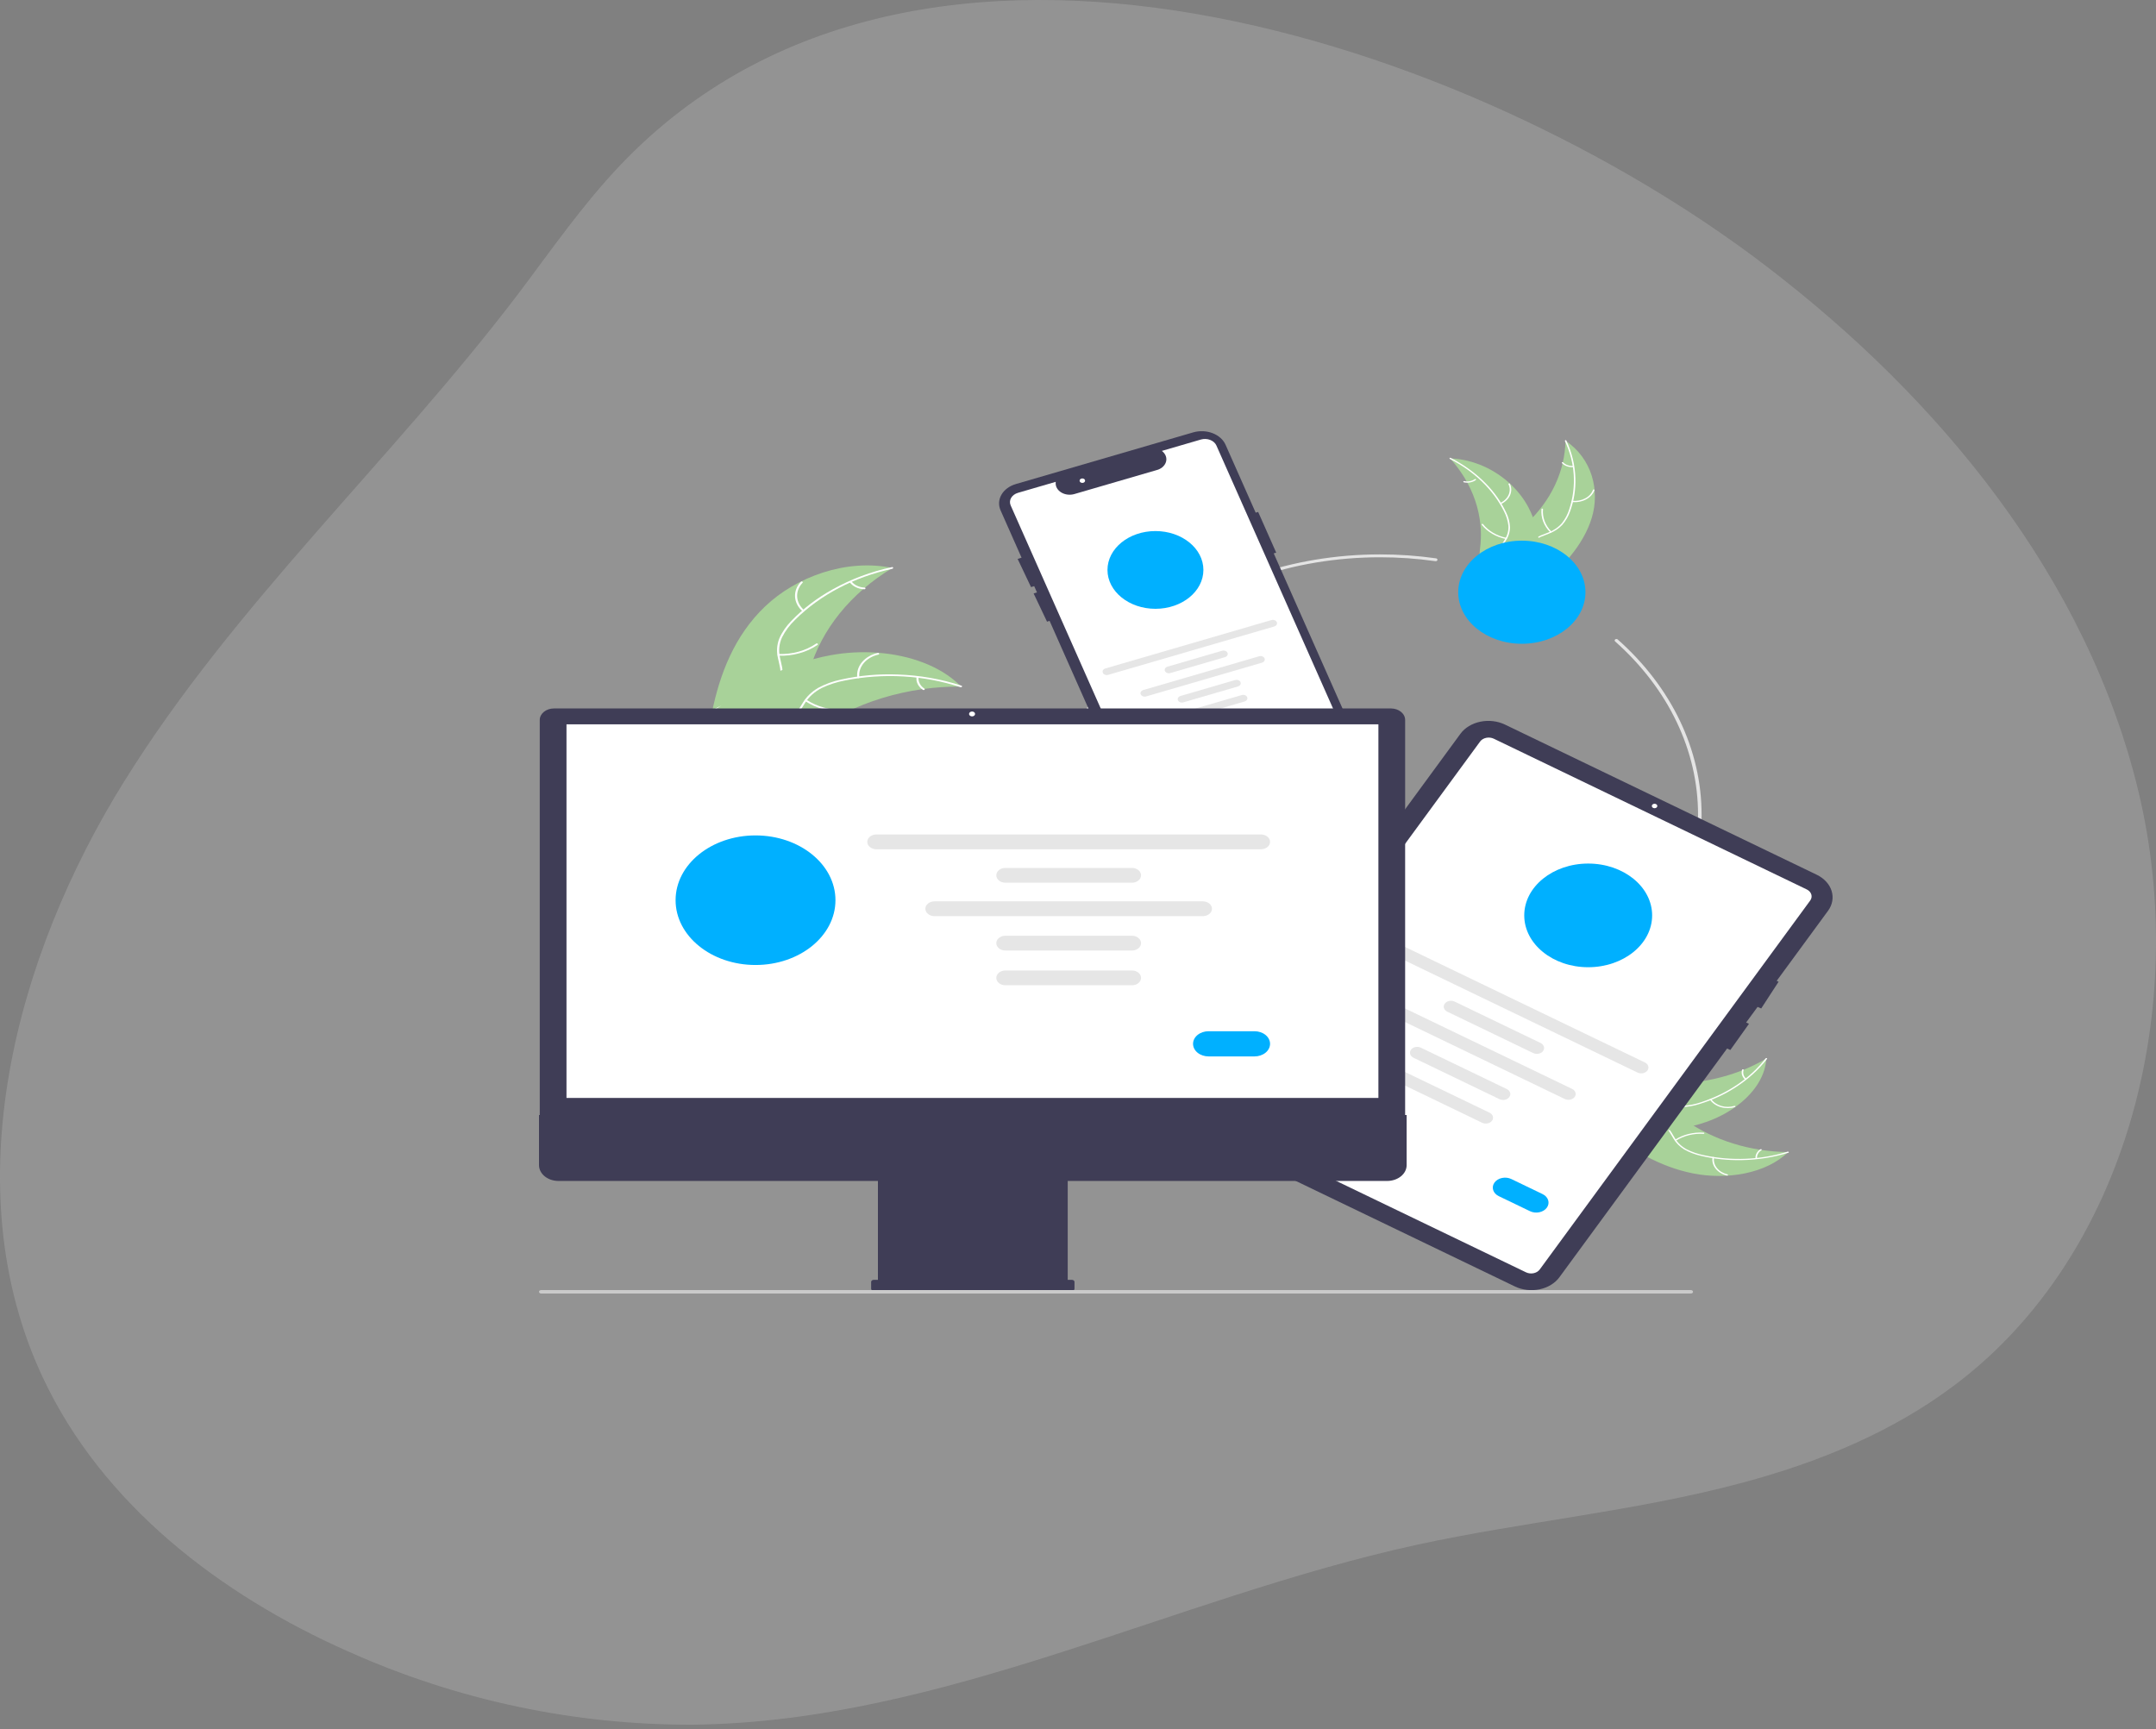 <svg width="1000" height="802" viewBox="0 0 1000 802" fill="none" xmlns="http://www.w3.org/2000/svg">
<rect x="0" y="0" width="1000" height="802" fill="#808080" stroke="none"/>
<path opacity="0.7" d="M287.652 76.66C269.926 95.281 255.261 116.639 239.744 137.13C181.189 213.971 109.034 279.97 57.825 362.097C6.617 444.223 -21.25 550.852 19.685 638.589C47.285 697.839 102.327 739.824 161.387 765.979C211.918 788.67 266.576 800.26 321.8 799.996C437.206 798.613 544.202 741.233 657.159 716.541C707.223 705.699 758.565 701.064 808.07 687.783C843.15 678.405 877.484 664.446 906.549 642.519C987.168 581.968 1015.67 466.34 991.879 367.219C968.084 268.099 899.655 184.942 819.515 123.686C683.775 19.605 426.32 -69.189 287.652 76.66Z" fill="#B9B9B9" fill-opacity="0.49"/>
<g clip-path="url(#clip0)">
<path d="M738.3 240.202C742.133 227.527 738.488 212.745 726.102 204.408C725.86 218.599 719.434 232.262 707.96 242.981C703.517 247.102 698.045 251.311 697.83 256.781C697.696 260.185 699.746 263.454 702.57 265.975C705.395 268.496 708.958 270.383 712.479 272.24L712.997 272.98C724.331 263.712 734.466 252.877 738.3 240.202Z" fill="#A8D299"/>
<path d="M725.853 204.594C730.604 214.686 731.31 225.735 727.872 236.171C727.181 238.428 726.056 240.583 724.537 242.556C722.981 244.44 720.831 245.951 718.311 246.933C715.984 247.887 713.467 248.645 711.466 250.041C710.456 250.768 709.646 251.659 709.09 252.658C708.534 253.656 708.245 254.739 708.241 255.834C708.144 258.563 709.263 261.158 710.466 263.665C711.802 266.448 713.244 269.321 712.935 272.368C712.898 272.737 713.606 272.763 713.644 272.394C714.181 267.093 709.739 262.615 709.035 257.473C708.706 255.074 709.267 252.58 711.456 250.83C713.37 249.301 715.964 248.518 718.331 247.568C720.807 246.639 722.964 245.233 724.615 243.473C726.253 241.568 727.479 239.452 728.241 237.215C730.055 232.199 730.885 226.984 730.701 221.759C730.531 215.796 729.104 209.9 726.482 204.326C726.319 203.981 725.692 204.251 725.853 204.594V204.594Z" fill="white"/>
<path d="M729.223 232.863C731.462 233.093 733.728 232.67 735.617 231.671C737.507 230.671 738.896 229.16 739.538 227.406C739.666 227.051 738.991 226.873 738.863 227.229C738.269 228.862 736.975 230.27 735.213 231.198C733.451 232.126 731.338 232.513 729.255 232.289C728.803 232.24 728.773 232.815 729.223 232.863V232.863Z" fill="white"/>
<path d="M719.57 246.575C716.712 243.641 715.323 239.941 715.68 236.214C715.716 235.845 715.007 235.819 714.971 236.188C714.608 240.067 716.063 243.915 719.046 246.963C719.33 247.254 719.853 246.864 719.57 246.575V246.575Z" fill="white"/>
<path d="M729.677 216.115C728.788 216.172 727.895 216.05 727.079 215.758C726.263 215.467 725.549 215.016 725.001 214.445C724.721 214.152 724.199 214.542 724.477 214.833C725.086 215.461 725.875 215.959 726.776 216.282C727.677 216.606 728.662 216.745 729.644 216.689C729.738 216.69 729.828 216.663 729.897 216.612C729.965 216.561 730.008 216.49 730.015 216.415C730.019 216.339 729.985 216.265 729.922 216.209C729.859 216.152 729.77 216.119 729.677 216.115V216.115Z" fill="white"/>
<path d="M672.541 212.614C672.71 212.801 672.878 212.988 673.044 213.18C675.291 215.704 677.281 218.373 678.995 221.159C679.132 221.372 679.266 221.591 679.395 221.807C683.436 228.555 685.896 235.852 686.65 243.327C686.947 246.302 686.964 249.291 686.701 252.268C686.338 256.379 685.541 260.814 686.837 264.669C686.966 265.072 687.127 265.469 687.317 265.856L711.843 273.434C711.91 273.429 711.974 273.428 712.041 273.422L713.003 273.761C713.03 273.608 713.054 273.45 713.08 273.297C713.096 273.208 713.107 273.118 713.123 273.029C713.132 272.97 713.141 272.91 713.153 272.857C713.156 272.837 713.159 272.817 713.16 272.802C713.172 272.748 713.176 272.698 713.186 272.649C713.322 271.761 713.45 270.871 713.571 269.978C713.573 269.973 713.573 269.973 713.57 269.967C714.569 263.173 714.571 256.306 713.575 249.511C713.542 249.309 713.512 249.102 713.467 248.896C712.952 245.865 712.132 242.873 711.015 239.951C710.397 238.352 709.68 236.78 708.866 235.24C706.753 231.264 703.882 227.583 700.358 224.33C693.331 217.848 683.825 213.259 673.343 212.654C673.075 212.638 672.812 212.624 672.541 212.614Z" fill="#A8D299"/>
<path d="M672.478 212.883C683.766 218.623 692.537 227.1 697.544 237.111C698.669 239.25 699.371 241.52 699.624 243.837C699.78 246.1 699.186 248.356 697.903 250.37C696.754 252.267 695.307 254.1 694.746 256.191C694.479 257.265 694.495 258.373 694.793 259.441C695.09 260.51 695.663 261.515 696.474 262.391C698.424 264.618 701.245 266.143 704.067 267.557C707.2 269.128 710.486 270.718 712.502 273.302C712.747 273.615 713.332 273.289 713.088 272.977C709.579 268.482 702.707 267.074 698.325 263.312C696.281 261.557 694.876 259.292 695.324 256.827C695.716 254.672 697.206 252.78 698.391 250.867C699.678 248.917 700.356 246.742 700.366 244.53C700.26 242.21 699.667 239.922 698.613 237.764C696.336 232.874 693.125 228.305 689.098 224.223C684.533 219.544 679.014 215.533 672.781 212.363C672.395 212.167 672.094 212.688 672.478 212.883V212.883Z" fill="white"/>
<path d="M696.166 233.81C698.123 232.901 699.619 231.458 700.385 229.738C701.151 228.017 701.138 226.132 700.348 224.419C700.187 224.073 699.516 224.26 699.677 224.607C700.417 226.201 700.429 227.957 699.711 229.557C698.994 231.158 697.594 232.498 695.764 233.336C695.367 233.518 695.771 233.992 696.166 233.81Z" fill="white"/>
<path d="M698.642 249.47C694.181 248.522 690.324 246.246 687.841 243.095C687.595 242.783 687.01 243.108 687.256 243.42C689.847 246.695 693.867 249.057 698.512 250.035C698.955 250.128 699.083 249.562 698.642 249.47V249.47Z" fill="white"/>
<path d="M684.088 222.216C683.421 222.696 682.617 223.034 681.749 223.199C680.881 223.365 679.976 223.353 679.115 223.165C678.673 223.068 678.546 223.634 678.984 223.731C679.937 223.935 680.937 223.947 681.896 223.765C682.856 223.584 683.746 223.215 684.489 222.691C684.564 222.646 684.615 222.58 684.632 222.506C684.65 222.431 684.631 222.355 684.581 222.291C684.527 222.228 684.446 222.185 684.353 222.171C684.261 222.157 684.165 222.174 684.088 222.216V222.216Z" fill="white"/>
<path d="M640.112 498.918C557.885 498.918 490.988 444.691 490.988 378.038C490.988 311.385 557.885 257.158 640.112 257.158C648.805 257.158 657.482 257.767 666.046 258.98C666.153 258.995 666.255 259.027 666.346 259.074C666.438 259.121 666.517 259.182 666.579 259.254C666.642 259.326 666.686 259.407 666.71 259.492C666.733 259.578 666.736 259.667 666.717 259.753C666.698 259.84 666.659 259.923 666.601 259.997C666.542 260.071 666.467 260.135 666.378 260.185C666.289 260.236 666.189 260.271 666.083 260.29C665.977 260.309 665.868 260.311 665.761 260.296C657.292 259.096 648.71 258.493 640.112 258.494C558.793 258.494 492.636 312.121 492.636 378.038C492.636 443.955 558.793 497.582 640.112 497.582C721.431 497.582 787.589 443.955 787.589 378.038C787.625 348.244 773.901 319.519 749.117 297.517C748.971 297.386 748.895 297.213 748.906 297.037C748.917 296.861 749.013 296.695 749.174 296.576C749.335 296.457 749.547 296.395 749.765 296.403C749.982 296.41 750.187 296.487 750.335 296.617C775.395 318.865 789.273 347.911 789.236 378.038C789.236 444.691 722.34 498.918 640.112 498.918Z" fill="#E4E4E4"/>
<path d="M705.865 298.616C722.16 298.616 735.369 287.908 735.369 274.7C735.369 261.491 722.16 250.784 705.865 250.784C689.57 250.784 676.36 261.491 676.36 274.7C676.36 287.908 689.57 298.616 705.865 298.616Z" fill="#00B0FF"/>
<path d="M636.276 359.279L590.777 256.678L591.931 256.342L583.564 237.47L582.41 237.807L568.44 206.305C567.918 205.129 567.116 204.047 566.078 203.122C565.041 202.197 563.789 201.446 562.393 200.913C560.998 200.38 559.487 200.075 557.946 200.016C556.406 199.956 554.866 200.143 553.414 200.566L471.163 224.532C469.712 224.955 468.377 225.605 467.236 226.446C466.094 227.287 465.169 228.302 464.511 229.433C463.854 230.564 463.477 231.789 463.404 233.038C463.33 234.287 463.561 235.535 464.083 236.712L473.823 258.677L472 259.246L478.218 272.333L479.677 271.878L480.968 274.789L479.415 275.274L485.633 288.362L486.822 287.99L531.919 389.686C532.438 390.864 533.239 391.947 534.276 392.873C535.313 393.8 536.565 394.551 537.961 395.084C539.357 395.618 540.87 395.922 542.411 395.981C543.953 396.039 545.493 395.85 546.945 395.425L629.195 371.459C632.125 370.603 634.515 368.839 635.842 366.556C637.17 364.272 637.325 361.656 636.276 359.279Z" fill="#3F3D56"/>
<path d="M542.619 392.043C541.461 392.041 540.331 391.75 539.384 391.209C538.437 390.669 537.719 389.905 537.326 389.022L468.774 234.433C468.27 233.295 468.344 232.04 468.98 230.946C469.616 229.851 470.762 229.006 472.167 228.597L489.667 223.498L489.641 223.994C489.596 224.856 489.813 225.713 490.274 226.491C490.734 227.268 491.423 227.942 492.28 228.453C493.137 228.964 494.136 229.296 495.188 229.42C496.241 229.544 497.315 229.456 498.317 229.165L537.155 217.848C538.093 217.5 538.916 216.978 539.558 216.324C540.201 215.67 540.644 214.903 540.853 214.084C541.059 213.279 541.028 212.446 540.762 211.653C540.495 210.86 540.001 210.129 539.32 209.52L538.91 209.15L556.987 203.883C558.391 203.475 559.938 203.536 561.288 204.051C562.638 204.567 563.68 205.495 564.187 206.633L629.591 354.123C630.926 357.145 630.728 360.472 629.04 363.375C627.352 366.278 624.313 368.52 620.589 369.609L544.526 391.772C543.914 391.951 543.269 392.043 542.619 392.043V392.043Z" fill="white"/>
<path d="M535.918 282.397C548.203 282.397 558.163 274.324 558.163 264.365C558.163 254.406 548.203 246.333 535.918 246.333C523.632 246.333 513.673 254.406 513.673 264.365C513.673 274.324 523.632 282.397 535.918 282.397Z" fill="#00B0FF"/>
<path d="M591.04 290.587L514.005 313.034C513.764 313.104 513.509 313.136 513.253 313.126C512.998 313.117 512.747 313.066 512.515 312.978C512.284 312.89 512.076 312.765 511.903 312.612C511.731 312.459 511.598 312.279 511.511 312.084C511.425 311.889 511.387 311.682 511.399 311.475C511.411 311.267 511.474 311.064 511.583 310.877C511.693 310.689 511.846 310.521 512.036 310.382C512.226 310.242 512.447 310.135 512.688 310.065L589.724 287.619C590.209 287.479 590.743 287.5 591.209 287.679C591.675 287.857 592.034 288.178 592.209 288.571C592.383 288.964 592.358 289.397 592.139 289.775C591.92 290.153 591.525 290.445 591.04 290.587V290.587Z" fill="#E6E6E6"/>
<path d="M568.164 304.819L542.824 312.202C542.584 312.273 542.328 312.304 542.073 312.295C541.817 312.285 541.566 312.235 541.335 312.147C541.103 312.058 540.895 311.934 540.723 311.781C540.551 311.627 540.418 311.448 540.331 311.253C540.245 311.057 540.207 310.85 540.219 310.643C540.231 310.436 540.294 310.233 540.403 310.045C540.512 309.858 540.666 309.69 540.856 309.55C541.045 309.411 541.267 309.303 541.508 309.234L566.847 301.85C567.333 301.709 567.868 301.73 568.335 301.908C568.802 302.086 569.162 302.408 569.336 302.801C569.511 303.195 569.486 303.629 569.266 304.007C569.046 304.386 568.649 304.678 568.164 304.819V304.819Z" fill="#E6E6E6"/>
<path d="M574.19 318.41L548.851 325.794C548.611 325.864 548.356 325.895 548.1 325.885C547.845 325.875 547.595 325.824 547.364 325.736C547.132 325.648 546.925 325.523 546.753 325.37C546.581 325.217 546.448 325.038 546.362 324.843C546.275 324.648 546.237 324.441 546.249 324.234C546.262 324.027 546.324 323.824 546.433 323.637C546.542 323.45 546.695 323.281 546.884 323.142C547.073 323.003 547.294 322.895 547.535 322.825L572.874 315.442C573.36 315.3 573.895 315.321 574.362 315.499C574.828 315.677 575.189 315.999 575.363 316.392C575.538 316.786 575.512 317.22 575.293 317.598C575.073 317.977 574.676 318.269 574.19 318.41V318.41Z" fill="#E6E6E6"/>
<path d="M577.277 325.372L551.938 332.755C551.698 332.825 551.442 332.857 551.186 332.848C550.931 332.838 550.68 332.788 550.448 332.7C550.216 332.611 550.009 332.487 549.836 332.334C549.664 332.18 549.531 332.001 549.444 331.805C549.358 331.61 549.319 331.403 549.332 331.196C549.344 330.989 549.407 330.785 549.516 330.598C549.626 330.41 549.779 330.242 549.969 330.103C550.159 329.963 550.381 329.856 550.622 329.786L575.961 322.403C576.202 322.332 576.457 322.301 576.713 322.311C576.968 322.32 577.219 322.37 577.451 322.459C577.682 322.547 577.89 322.671 578.062 322.825C578.235 322.978 578.368 323.157 578.454 323.353C578.541 323.548 578.579 323.755 578.567 323.962C578.555 324.169 578.492 324.373 578.383 324.56C578.273 324.748 578.119 324.916 577.93 325.055C577.74 325.194 577.518 325.302 577.277 325.372L577.277 325.372Z" fill="#E6E6E6"/>
<path d="M585.346 307.379L531.585 323.043C531.344 323.114 531.088 323.145 530.833 323.136C530.577 323.126 530.326 323.076 530.095 322.988C529.863 322.9 529.655 322.775 529.483 322.622C529.311 322.468 529.178 322.289 529.091 322.094C529.005 321.899 528.966 321.691 528.979 321.484C528.991 321.277 529.054 321.074 529.163 320.886C529.272 320.699 529.426 320.531 529.616 320.391C529.805 320.252 530.027 320.144 530.268 320.075L584.029 304.41C584.27 304.34 584.525 304.308 584.781 304.318C585.037 304.327 585.287 304.377 585.519 304.466C585.751 304.554 585.959 304.678 586.131 304.832C586.303 304.985 586.436 305.164 586.523 305.36C586.609 305.555 586.648 305.762 586.635 305.969C586.623 306.176 586.56 306.38 586.451 306.567C586.342 306.755 586.188 306.923 585.998 307.062C585.808 307.201 585.587 307.309 585.346 307.379V307.379Z" fill="#E6E6E6"/>
<path d="M574.517 342.27L565.316 344.951C564.491 345.191 563.581 345.156 562.788 344.852C561.995 344.549 561.382 344.003 561.086 343.334C560.789 342.665 560.832 341.927 561.206 341.284C561.579 340.641 562.253 340.144 563.078 339.903L572.278 337.222C573.104 336.982 574.014 337.018 574.807 337.321C575.6 337.624 576.213 338.171 576.509 338.84C576.806 339.509 576.763 340.246 576.389 340.889C576.016 341.533 575.342 342.029 574.517 342.27V342.27Z" fill="#00B0FF"/>
<path d="M502.014 223.998C502.72 223.998 503.293 223.533 503.293 222.961C503.293 222.388 502.72 221.924 502.014 221.924C501.307 221.924 500.734 222.388 500.734 222.961C500.734 223.533 501.307 223.998 502.014 223.998Z" fill="white"/>
<path d="M354.867 281.292C369.208 267.609 392.476 258.986 413.927 263.457C394.607 275.116 380.997 291.939 375.505 310.949C373.42 318.287 372.043 326.624 364.694 331.229C360.121 334.095 353.972 334.878 348.228 334.358C342.483 333.838 337.016 332.139 331.622 330.455L330.188 330.584C333.796 312.87 340.527 294.975 354.867 281.292Z" fill="#A8D299"/>
<path d="M413.873 263.831C396.164 267.675 380.399 275.945 368.818 287.465C366.27 289.909 364.214 292.664 362.725 295.627C361.389 298.551 361.044 301.713 361.725 304.782C362.289 307.654 363.277 310.539 362.97 313.472C362.785 314.972 362.211 316.423 361.286 317.73C360.361 319.038 359.106 320.172 357.602 321.058C353.927 323.346 349.456 324.426 345.039 325.36C340.135 326.397 335.021 327.411 331.079 330.146C330.602 330.478 329.995 329.858 330.472 329.527C337.33 324.767 347.069 325.171 354.709 321.662C358.273 320.025 361.251 317.507 361.892 314.119C362.453 311.156 361.438 308.18 360.836 305.276C360.117 302.29 360.312 299.206 361.402 296.295C362.7 293.28 364.622 290.466 367.085 287.973C372.52 282.29 379.024 277.336 386.357 273.29C394.696 268.635 403.955 265.171 413.734 263.048C414.34 262.916 414.474 263.701 413.873 263.831H413.873Z" fill="white"/>
<path d="M372.277 283.578C370.157 281.74 368.911 279.352 368.762 276.838C368.614 274.325 369.572 271.851 371.466 269.857C371.851 269.455 372.64 269.921 372.255 270.324C370.487 272.177 369.594 274.482 369.739 276.822C369.883 279.163 371.054 281.384 373.042 283.085C373.473 283.456 372.706 283.946 372.277 283.578H372.277Z" fill="white"/>
<path d="M361.202 303.356C367.542 303.573 373.75 301.845 378.588 298.517C379.067 298.187 379.674 298.807 379.195 299.137C374.153 302.593 367.688 304.38 361.091 304.142C360.462 304.119 360.577 303.333 361.202 303.356V303.356Z" fill="white"/>
<path d="M394.946 269.665C395.584 270.514 396.472 271.222 397.53 271.725C398.589 272.227 399.785 272.509 401.011 272.544C401.64 272.561 401.525 273.347 400.9 273.33C399.546 273.286 398.225 272.974 397.054 272.421C395.883 271.868 394.897 271.091 394.181 270.157C394.105 270.074 394.071 269.97 394.085 269.867C394.1 269.763 394.162 269.669 394.26 269.601C394.362 269.537 394.491 269.507 394.619 269.519C394.747 269.531 394.865 269.583 394.946 269.665V269.665Z" fill="white"/>
<path d="M445.824 318.473C445.432 318.471 445.038 318.47 444.641 318.474C439.357 318.479 434.083 318.832 428.87 319.53C428.466 319.579 428.057 319.633 427.655 319.691C415.118 321.48 403.099 325.14 392.21 330.485C387.88 332.615 383.755 335.01 379.873 337.647C374.511 341.29 369.055 345.585 362.709 347.522C362.05 347.731 361.375 347.905 360.689 348.046L330.494 331.992C330.447 331.928 330.397 331.869 330.35 331.804L329.108 331.208C329.297 331.061 329.496 330.911 329.685 330.764C329.794 330.678 329.909 330.595 330.018 330.51C330.093 330.453 330.168 330.398 330.232 330.343C330.257 330.325 330.282 330.306 330.302 330.293C330.365 330.239 330.431 330.194 330.49 330.146C331.602 329.307 332.723 328.474 333.854 327.645C333.858 327.639 333.858 327.639 333.87 327.637C342.502 321.341 351.858 315.573 361.998 311.14C362.303 311.007 362.612 310.867 362.931 310.741C367.515 308.764 372.29 307.093 377.21 305.746C379.907 305.015 382.648 304.396 385.422 303.89C392.593 302.594 399.97 302.22 407.285 302.783C421.865 303.906 435.84 308.796 445.124 317.781C445.361 318.011 445.592 318.237 445.824 318.473Z" fill="#A8D299"/>
<path d="M445.505 318.747C428.51 313.174 409.781 312.083 391.977 315.629C388.128 316.338 384.44 317.533 381.05 319.172C377.811 320.856 375.188 323.211 373.452 325.994C371.769 328.563 370.415 331.348 367.991 333.54C366.73 334.648 365.194 335.526 363.485 336.119C361.775 336.711 359.93 337.004 358.071 336.978C353.437 337.011 349.065 335.692 344.845 334.282C340.159 332.716 335.323 331.029 330.144 331.29C329.516 331.322 329.493 330.531 330.119 330.499C339.13 330.046 346.606 335.121 355.312 336.048C359.374 336.48 363.622 335.923 366.651 333.531C369.299 331.439 370.699 328.568 372.375 325.955C374.019 323.22 376.465 320.853 379.498 319.06C382.774 317.287 386.398 315.978 390.216 315.19C398.777 313.305 407.65 312.522 416.51 312.871C426.625 313.224 436.591 314.977 445.976 318.054C446.557 318.245 446.082 318.937 445.505 318.747L445.505 318.747Z" fill="white"/>
<path d="M397.627 314.214C397.298 311.712 398.078 309.196 399.826 307.117C401.574 305.038 404.177 303.53 407.17 302.863C407.776 302.73 408.06 303.487 407.453 303.62C404.665 304.237 402.24 305.642 400.617 307.581C398.994 309.52 398.28 311.865 398.603 314.194C398.672 314.7 397.696 314.717 397.627 314.214V314.214Z" fill="white"/>
<path d="M374.094 324.601C378.994 327.868 385.234 329.518 391.569 329.222C392.197 329.192 392.221 329.983 391.594 330.013C385.001 330.311 378.512 328.583 373.421 325.174C372.936 324.849 373.611 324.277 374.094 324.601H374.094Z" fill="white"/>
<path d="M426.06 314.168C425.938 315.158 426.122 316.156 426.594 317.074C427.066 317.992 427.812 318.801 428.764 319.427C429.254 319.747 428.578 320.319 428.092 320.001C427.043 319.305 426.221 318.411 425.696 317.398C425.172 316.384 424.962 315.282 425.084 314.188C425.085 314.084 425.135 313.985 425.223 313.909C425.311 313.834 425.432 313.789 425.56 313.783C425.689 313.781 425.814 313.82 425.908 313.892C426.001 313.964 426.056 314.063 426.06 314.168V314.168Z" fill="white"/>
<path d="M785.24 544.283C800.876 547.39 819.112 544.435 829.397 534.396C811.891 534.199 795.035 528.99 781.811 519.69C776.727 516.088 771.536 511.653 764.787 511.478C760.588 511.369 756.555 513.031 753.445 515.321C750.335 517.61 748.007 520.499 745.716 523.353L744.803 523.772C756.236 532.96 769.604 541.175 785.24 544.283Z" fill="#A8D299"/>
<path d="M829.169 534.194C816.718 538.044 803.088 538.617 790.213 535.83C787.428 535.27 784.77 534.358 782.336 533.127C780.012 531.866 778.148 530.123 776.936 528.08C775.759 526.194 774.825 524.154 773.102 522.532C772.206 521.712 771.105 521.056 769.874 520.605C768.642 520.155 767.307 519.92 765.955 519.917C762.588 519.839 759.387 520.746 756.295 521.721C752.862 522.804 749.317 523.972 745.558 523.722C745.103 523.692 745.071 524.267 745.526 524.297C752.066 524.732 757.59 521.132 763.933 520.561C766.893 520.294 769.97 520.749 772.128 522.523C774.015 524.075 774.981 526.178 776.153 528.096C777.298 530.103 779.033 531.852 781.205 533.19C783.554 534.518 786.165 535.512 788.926 536.129C795.113 537.6 801.547 538.273 807.992 538.123C815.349 537.986 822.623 536.829 829.499 534.703C829.924 534.572 829.591 534.063 829.169 534.194H829.169Z" fill="white"/>
<path d="M794.293 536.925C794.01 538.74 794.531 540.577 795.764 542.108C796.998 543.64 798.862 544.766 801.025 545.287C801.464 545.391 801.684 544.844 801.245 544.739C799.229 544.258 797.493 543.209 796.348 541.781C795.203 540.353 794.726 538.64 795.002 536.951C795.062 536.585 794.353 536.561 794.293 536.925V536.925Z" fill="white"/>
<path d="M777.377 529.1C780.997 526.783 785.561 525.658 790.16 525.948C790.615 525.977 790.647 525.402 790.192 525.373C785.406 525.079 780.659 526.258 776.899 528.676C776.541 528.906 777.021 529.33 777.377 529.1H777.377Z" fill="white"/>
<path d="M814.955 537.293C814.885 536.572 815.036 535.849 815.395 535.187C815.755 534.526 816.311 533.947 817.015 533.503C817.377 533.276 816.896 532.853 816.536 533.078C815.762 533.572 815.148 534.212 814.749 534.942C814.35 535.672 814.177 536.47 814.247 537.267C814.245 537.342 814.28 537.415 814.343 537.471C814.405 537.527 814.492 537.561 814.585 537.567C814.679 537.57 814.77 537.543 814.84 537.492C814.909 537.44 814.951 537.369 814.955 537.293V537.293Z" fill="white"/>
<path d="M819.274 490.979C819.044 491.116 818.813 491.252 818.576 491.387C815.462 493.208 812.17 494.822 808.733 496.211C808.469 496.322 808.2 496.431 807.933 496.535C799.609 499.81 790.607 501.804 781.385 502.416C777.715 502.656 774.027 502.67 770.355 502.457C765.283 502.163 759.812 501.517 755.057 502.567C754.559 502.672 754.07 502.802 753.592 502.956L744.243 522.837C744.25 522.891 744.251 522.943 744.257 522.997L743.839 523.777C744.028 523.799 744.224 523.818 744.412 523.84C744.522 523.853 744.633 523.862 744.742 523.875C744.816 523.882 744.889 523.889 744.955 523.899C744.98 523.901 745.004 523.903 745.023 523.904C745.089 523.914 745.151 523.918 745.212 523.926C746.307 524.036 747.405 524.14 748.507 524.238C748.512 524.239 748.512 524.239 748.52 524.237C756.902 525.047 765.373 525.049 773.756 524.241C774.005 524.215 774.261 524.19 774.515 524.154C778.254 523.736 781.944 523.071 785.55 522.166C787.522 521.665 789.462 521.083 791.361 520.423C796.266 518.711 800.808 516.384 804.82 513.527C812.818 507.831 818.479 500.126 819.225 491.629C819.244 491.411 819.261 491.198 819.274 490.979Z" fill="#A8D299"/>
<path d="M818.942 490.928C811.861 500.078 801.403 507.188 789.054 511.246C786.414 512.158 783.614 512.727 780.756 512.932C777.964 513.059 775.181 512.577 772.696 511.538C770.356 510.606 768.094 509.433 765.515 508.979C764.19 508.762 762.824 508.775 761.506 509.016C760.187 509.257 758.947 509.722 757.866 510.379C755.119 511.96 753.237 514.246 751.493 516.534C749.556 519.074 747.593 521.737 744.406 523.372C744.02 523.57 744.422 524.044 744.807 523.846C750.352 521.002 752.089 515.431 756.73 511.88C758.895 510.222 761.69 509.084 764.73 509.447C767.389 509.765 769.723 510.973 772.083 511.933C774.488 512.976 777.172 513.526 779.901 513.534C782.762 513.448 785.585 512.967 788.248 512.113C794.28 510.268 799.917 507.665 804.952 504.4C810.724 500.7 815.673 496.226 819.584 491.173C819.826 490.86 819.183 490.617 818.942 490.928H818.942Z" fill="white"/>
<path d="M793.125 510.129C794.246 511.716 796.027 512.928 798.149 513.549C800.272 514.17 802.597 514.16 804.71 513.519C805.137 513.389 804.907 512.845 804.479 512.975C802.513 513.575 800.346 513.585 798.372 513.003C796.397 512.421 794.744 511.287 793.71 509.804C793.485 509.482 792.901 509.809 793.125 510.129Z" fill="white"/>
<path d="M773.807 512.137C774.976 508.52 777.784 505.394 781.671 503.381C782.056 503.182 781.655 502.708 781.27 502.907C777.23 505.007 774.316 508.266 773.109 512.031C772.994 512.39 773.692 512.494 773.807 512.137Z" fill="white"/>
<path d="M809.896 500.339C809.304 499.798 808.887 499.146 808.683 498.443C808.478 497.739 808.493 497.005 808.725 496.307C808.845 495.95 808.147 495.847 808.027 496.202C807.776 496.974 807.761 497.784 807.984 498.562C808.208 499.34 808.663 500.062 809.31 500.664C809.365 500.725 809.447 500.766 809.539 500.78C809.63 500.794 809.725 500.779 809.803 500.738C809.881 500.695 809.934 500.629 809.951 500.554C809.968 500.479 809.948 500.402 809.896 500.339V500.339Z" fill="white"/>
<path d="M847.895 422.46L824.051 454.984L824.957 455.371L816.883 467.779L815.203 467.058L809.897 474.291L811.215 474.905L802.564 487.047L801.065 486.345L723.265 592.479C721.224 595.257 717.908 597.265 714.043 598.062C710.178 598.86 706.081 598.382 702.651 596.733L558.017 527.071C554.59 525.417 552.113 522.729 551.129 519.596C550.145 516.463 550.735 513.142 552.769 510.361L677.399 340.342C679.439 337.564 682.755 335.556 686.62 334.759C690.485 333.961 694.582 334.439 698.012 336.087L842.646 405.75C846.072 407.405 848.548 410.093 849.532 413.225C850.515 416.358 849.927 419.679 847.895 422.46V422.46Z" fill="#3F3D56"/>
<path d="M707.806 590.17L562.662 520.263C561.606 519.753 560.843 518.924 560.539 517.959C560.236 516.993 560.418 515.969 561.045 515.112L686.502 343.961C687.131 343.105 688.153 342.487 689.344 342.241C690.535 341.995 691.798 342.142 692.856 342.65L837.999 412.558C839.055 413.068 839.819 413.897 840.122 414.862C840.425 415.828 840.243 416.851 839.617 417.709L714.16 588.859C713.531 589.715 712.508 590.334 711.317 590.58C710.126 590.826 708.863 590.678 707.806 590.17Z" fill="white"/>
<path d="M767.426 374.899C768.133 374.899 768.706 374.435 768.706 373.862C768.706 373.289 768.133 372.825 767.426 372.825C766.72 372.825 766.147 373.289 766.147 373.862C766.147 374.435 766.72 374.899 767.426 374.899Z" fill="white"/>
<path d="M759.508 497.501L638.349 439.145C637.969 438.964 637.637 438.724 637.372 438.438C637.107 438.152 636.914 437.827 636.805 437.481C636.695 437.134 636.671 436.774 636.733 436.42C636.796 436.066 636.944 435.726 637.17 435.419C637.395 435.111 637.693 434.843 638.046 434.629C638.4 434.415 638.802 434.26 639.229 434.173C639.657 434.085 640.102 434.067 640.538 434.119C640.974 434.171 641.393 434.293 641.772 434.477L762.93 492.832C763.31 493.013 763.642 493.254 763.908 493.54C764.173 493.825 764.365 494.151 764.475 494.497C764.585 494.843 764.609 495.203 764.546 495.557C764.484 495.911 764.335 496.252 764.11 496.559C763.885 496.866 763.587 497.134 763.234 497.348C762.88 497.562 762.478 497.717 762.05 497.805C761.623 497.892 761.178 497.91 760.742 497.858C760.306 497.806 759.886 497.685 759.508 497.501H759.508Z" fill="#E6E6E6"/>
<path d="M711.13 488.459L671.278 469.264C670.899 469.082 670.569 468.841 670.306 468.555C670.042 468.27 669.851 467.945 669.742 467.599C669.633 467.254 669.61 466.894 669.673 466.541C669.736 466.188 669.884 465.849 670.108 465.542C670.333 465.235 670.63 464.968 670.983 464.754C671.335 464.54 671.736 464.385 672.162 464.297C672.589 464.209 673.032 464.19 673.468 464.241C673.903 464.292 674.322 464.413 674.7 464.595L714.553 483.789C714.931 483.972 715.261 484.212 715.525 484.498C715.788 484.784 715.979 485.108 716.088 485.454C716.196 485.8 716.22 486.159 716.157 486.512C716.094 486.865 715.946 487.205 715.721 487.511C715.497 487.818 715.2 488.085 714.847 488.299C714.495 488.512 714.094 488.668 713.668 488.756C713.241 488.844 712.798 488.863 712.363 488.812C711.927 488.761 711.508 488.641 711.13 488.459V488.459Z" fill="#E6E6E6"/>
<path d="M695.461 509.834L655.609 490.639C654.845 490.272 654.293 489.673 654.074 488.975C653.855 488.277 653.987 487.537 654.441 486.918C654.895 486.299 655.633 485.851 656.494 485.674C657.355 485.496 658.268 485.603 659.032 485.97L698.884 505.165C699.262 505.347 699.592 505.588 699.856 505.874C700.119 506.159 700.311 506.484 700.419 506.83C700.528 507.175 700.551 507.535 700.488 507.888C700.425 508.241 700.277 508.58 700.053 508.887C699.828 509.193 699.531 509.461 699.179 509.675C698.826 509.888 698.425 510.043 697.999 510.131C697.573 510.219 697.129 510.238 696.694 510.187C696.258 510.136 695.84 510.016 695.461 509.834V509.834Z" fill="#E6E6E6"/>
<path d="M687.436 520.783L647.584 501.588C647.204 501.406 646.873 501.166 646.608 500.88C646.344 500.594 646.152 500.269 646.043 499.923C645.933 499.577 645.909 499.217 645.972 498.864C646.035 498.51 646.183 498.17 646.408 497.863C646.633 497.556 646.931 497.288 647.284 497.074C647.637 496.861 648.038 496.705 648.465 496.618C648.892 496.53 649.337 496.512 649.773 496.563C650.209 496.615 650.628 496.736 651.006 496.919L690.858 516.114C691.239 516.295 691.571 516.535 691.836 516.821C692.101 517.107 692.294 517.432 692.404 517.779C692.513 518.125 692.537 518.485 692.475 518.839C692.412 519.193 692.264 519.533 692.039 519.841C691.814 520.148 691.516 520.416 691.162 520.63C690.808 520.844 690.406 520.999 689.979 521.087C689.551 521.174 689.106 521.192 688.67 521.14C688.234 521.088 687.814 520.966 687.436 520.782V520.783Z" fill="#E6E6E6"/>
<path d="M725.756 509.761L641.203 469.037C640.443 468.667 639.894 468.069 639.678 467.372C639.461 466.676 639.593 465.938 640.046 465.321C640.498 464.703 641.234 464.256 642.093 464.078C642.951 463.899 643.862 464.003 644.625 464.368L729.179 505.093C729.559 505.274 729.891 505.514 730.156 505.8C730.421 506.086 730.614 506.411 730.724 506.757C730.834 507.104 730.858 507.464 730.795 507.818C730.733 508.172 730.584 508.512 730.359 508.82C730.134 509.127 729.836 509.395 729.482 509.609C729.129 509.823 728.727 509.978 728.299 510.065C727.871 510.153 727.427 510.171 726.99 510.119C726.554 510.067 726.135 509.945 725.756 509.761V509.761Z" fill="#E6E6E6"/>
<path d="M709.64 561.808L695.17 554.838C693.873 554.212 692.936 553.194 692.564 552.008C692.193 550.822 692.417 549.564 693.188 548.512C693.959 547.46 695.214 546.699 696.677 546.397C698.14 546.094 699.691 546.275 700.99 546.899L715.46 553.868C716.759 554.494 717.698 555.512 718.071 556.699C718.443 557.886 718.219 559.144 717.447 560.197C716.676 561.249 715.42 562.011 713.955 562.313C712.491 562.615 710.939 562.433 709.64 561.808Z" fill="#00B0FF"/>
<path d="M736.638 448.648C753.019 448.648 766.298 437.884 766.298 424.605C766.298 411.327 753.019 400.563 736.638 400.563C720.257 400.563 706.978 411.327 706.978 424.605C706.978 437.884 720.257 448.648 736.638 448.648Z" fill="#00B0FF"/>
<path d="M250.349 522.305H651.733V333.941C651.731 332.53 651.039 331.177 649.807 330.179C648.576 329.181 646.907 328.619 645.166 328.618H256.917C255.175 328.619 253.506 329.181 252.275 330.179C251.044 331.177 250.351 332.53 250.349 333.941V522.305Z" fill="#3F3D56"/>
<path d="M639.332 335.98H262.751V509.279H639.332V335.98Z" fill="white"/>
<path d="M250 517.208V540.452C250 541.416 250.234 542.37 250.689 543.26C251.144 544.151 251.811 544.96 252.651 545.641C253.492 546.322 254.49 546.863 255.588 547.232C256.686 547.6 257.864 547.79 259.052 547.79H407.2V593.663H405.232C405.077 593.663 404.924 593.688 404.782 593.736C404.639 593.784 404.51 593.854 404.4 593.943C404.291 594.031 404.204 594.136 404.145 594.252C404.086 594.367 404.056 594.491 404.056 594.617V597.807C404.056 597.932 404.086 598.056 404.145 598.172C404.204 598.288 404.291 598.393 404.4 598.481C404.509 598.57 404.639 598.64 404.782 598.688C404.924 598.736 405.077 598.76 405.232 598.76H497.2C497.354 598.76 497.507 598.736 497.65 598.688C497.793 598.64 497.922 598.57 498.031 598.481C498.141 598.393 498.227 598.288 498.286 598.172C498.345 598.056 498.376 597.932 498.376 597.807V594.617C498.376 594.491 498.345 594.367 498.286 594.252C498.227 594.136 498.141 594.031 498.031 593.943C497.922 593.854 497.793 593.784 497.65 593.736C497.507 593.688 497.354 593.663 497.2 593.663H495.232V547.79H643.379C644.568 547.79 645.745 547.6 646.844 547.232C647.942 546.863 648.94 546.322 649.78 545.641C650.621 544.96 651.288 544.151 651.743 543.26C652.198 542.37 652.432 541.416 652.432 540.452V517.208L250 517.208Z" fill="#3F3D56"/>
<path d="M584.84 393.938H406.506C405.382 393.938 404.303 393.576 403.508 392.932C402.713 392.287 402.267 391.413 402.267 390.502C402.267 389.591 402.713 388.717 403.508 388.072C404.303 387.428 405.382 387.066 406.506 387.066H584.84C585.964 387.066 587.043 387.428 587.837 388.072C588.632 388.717 589.079 389.591 589.079 390.502C589.079 391.413 588.632 392.287 587.837 392.932C587.043 393.576 585.964 393.938 584.84 393.938V393.938Z" fill="#E6E6E6"/>
<path d="M525.002 409.449H466.343C465.219 409.449 464.141 409.087 463.346 408.443C462.551 407.798 462.104 406.924 462.104 406.013C462.104 405.101 462.551 404.227 463.346 403.583C464.141 402.939 465.219 402.577 466.343 402.577H525.002C526.127 402.577 527.205 402.939 528 403.583C528.795 404.227 529.242 405.101 529.242 406.013C529.242 406.924 528.795 407.798 528 408.443C527.205 409.087 526.127 409.449 525.002 409.449V409.449Z" fill="#E6E6E6"/>
<path d="M525.002 440.912H466.343C465.219 440.912 464.141 440.55 463.346 439.906C462.551 439.261 462.104 438.387 462.104 437.476C462.104 436.564 462.551 435.69 463.346 435.046C464.141 434.402 465.219 434.04 466.343 434.04H525.002C526.127 434.04 527.205 434.402 528 435.046C528.795 435.69 529.242 436.564 529.242 437.476C529.242 438.387 528.795 439.261 528 439.906C527.205 440.55 526.127 440.912 525.002 440.912Z" fill="#E6E6E6"/>
<path d="M525.002 457.027H466.343C465.787 457.027 465.235 456.938 464.721 456.765C464.207 456.593 463.74 456.34 463.346 456.021C462.952 455.702 462.64 455.323 462.427 454.906C462.214 454.489 462.104 454.042 462.104 453.591C462.104 453.14 462.214 452.693 462.427 452.276C462.64 451.859 462.952 451.48 463.346 451.161C463.74 450.842 464.207 450.589 464.721 450.416C465.235 450.244 465.787 450.155 466.343 450.155H525.002C525.559 450.155 526.11 450.244 526.625 450.416C527.139 450.589 527.606 450.842 528 451.161C528.393 451.48 528.706 451.859 528.919 452.276C529.132 452.693 529.241 453.14 529.241 453.591C529.241 454.042 529.132 454.489 528.919 454.906C528.706 455.323 528.393 455.702 528 456.021C527.606 456.34 527.139 456.593 526.625 456.765C526.11 456.938 525.559 457.027 525.002 457.027V457.027Z" fill="#E6E6E6"/>
<path d="M557.9 424.96H433.445C432.321 424.96 431.243 424.598 430.448 423.953C429.653 423.309 429.206 422.435 429.206 421.524C429.206 420.612 429.653 419.738 430.448 419.094C431.243 418.45 432.321 418.088 433.445 418.088H557.9C559.025 418.088 560.103 418.45 560.898 419.094C561.693 419.738 562.139 420.612 562.139 421.524C562.139 422.435 561.693 423.309 560.898 423.953C560.103 424.598 559.025 424.96 557.9 424.96V424.96Z" fill="#E6E6E6"/>
<path d="M581.871 490.022H560.572C558.66 490.022 556.827 489.406 555.475 488.31C554.123 487.215 553.364 485.728 553.364 484.179C553.364 482.629 554.123 481.143 555.475 480.047C556.827 478.951 558.66 478.336 560.572 478.336H581.871C583.783 478.336 585.616 478.951 586.968 480.047C588.32 481.143 589.079 482.629 589.079 484.179C589.079 485.728 588.32 487.215 586.968 488.31C585.616 489.406 583.783 490.022 581.871 490.022V490.022Z" fill="#00B0FF"/>
<path d="M350.428 447.614C370.904 447.614 387.503 434.158 387.503 417.561C387.503 400.963 370.904 387.508 350.428 387.508C329.952 387.508 313.353 400.963 313.353 417.561C313.353 434.158 329.952 447.614 350.428 447.614Z" fill="#00B0FF"/>
<path d="M784.281 600H250.982C250.722 599.999 250.473 599.915 250.29 599.766C250.106 599.617 250.003 599.415 250.003 599.205C250.003 598.994 250.106 598.792 250.29 598.643C250.473 598.494 250.722 598.41 250.982 598.41H784.281C784.541 598.41 784.79 598.494 784.973 598.643C785.156 598.792 785.259 598.994 785.259 599.205C785.259 599.415 785.156 599.617 784.973 599.766C784.79 599.915 784.541 599.999 784.281 600V600Z" fill="#CACACA"/>
<path d="M450.867 332.299C451.638 332.299 452.264 331.792 452.264 331.166C452.264 330.541 451.638 330.034 450.867 330.034C450.095 330.034 449.469 330.541 449.469 331.166C449.469 331.792 450.095 332.299 450.867 332.299Z" fill="white"/>
</g>
<defs>
<clipPath id="clip0">
<rect width="600" height="400" fill="white" transform="translate(250 200)"/>
</clipPath>
</defs>
</svg>
